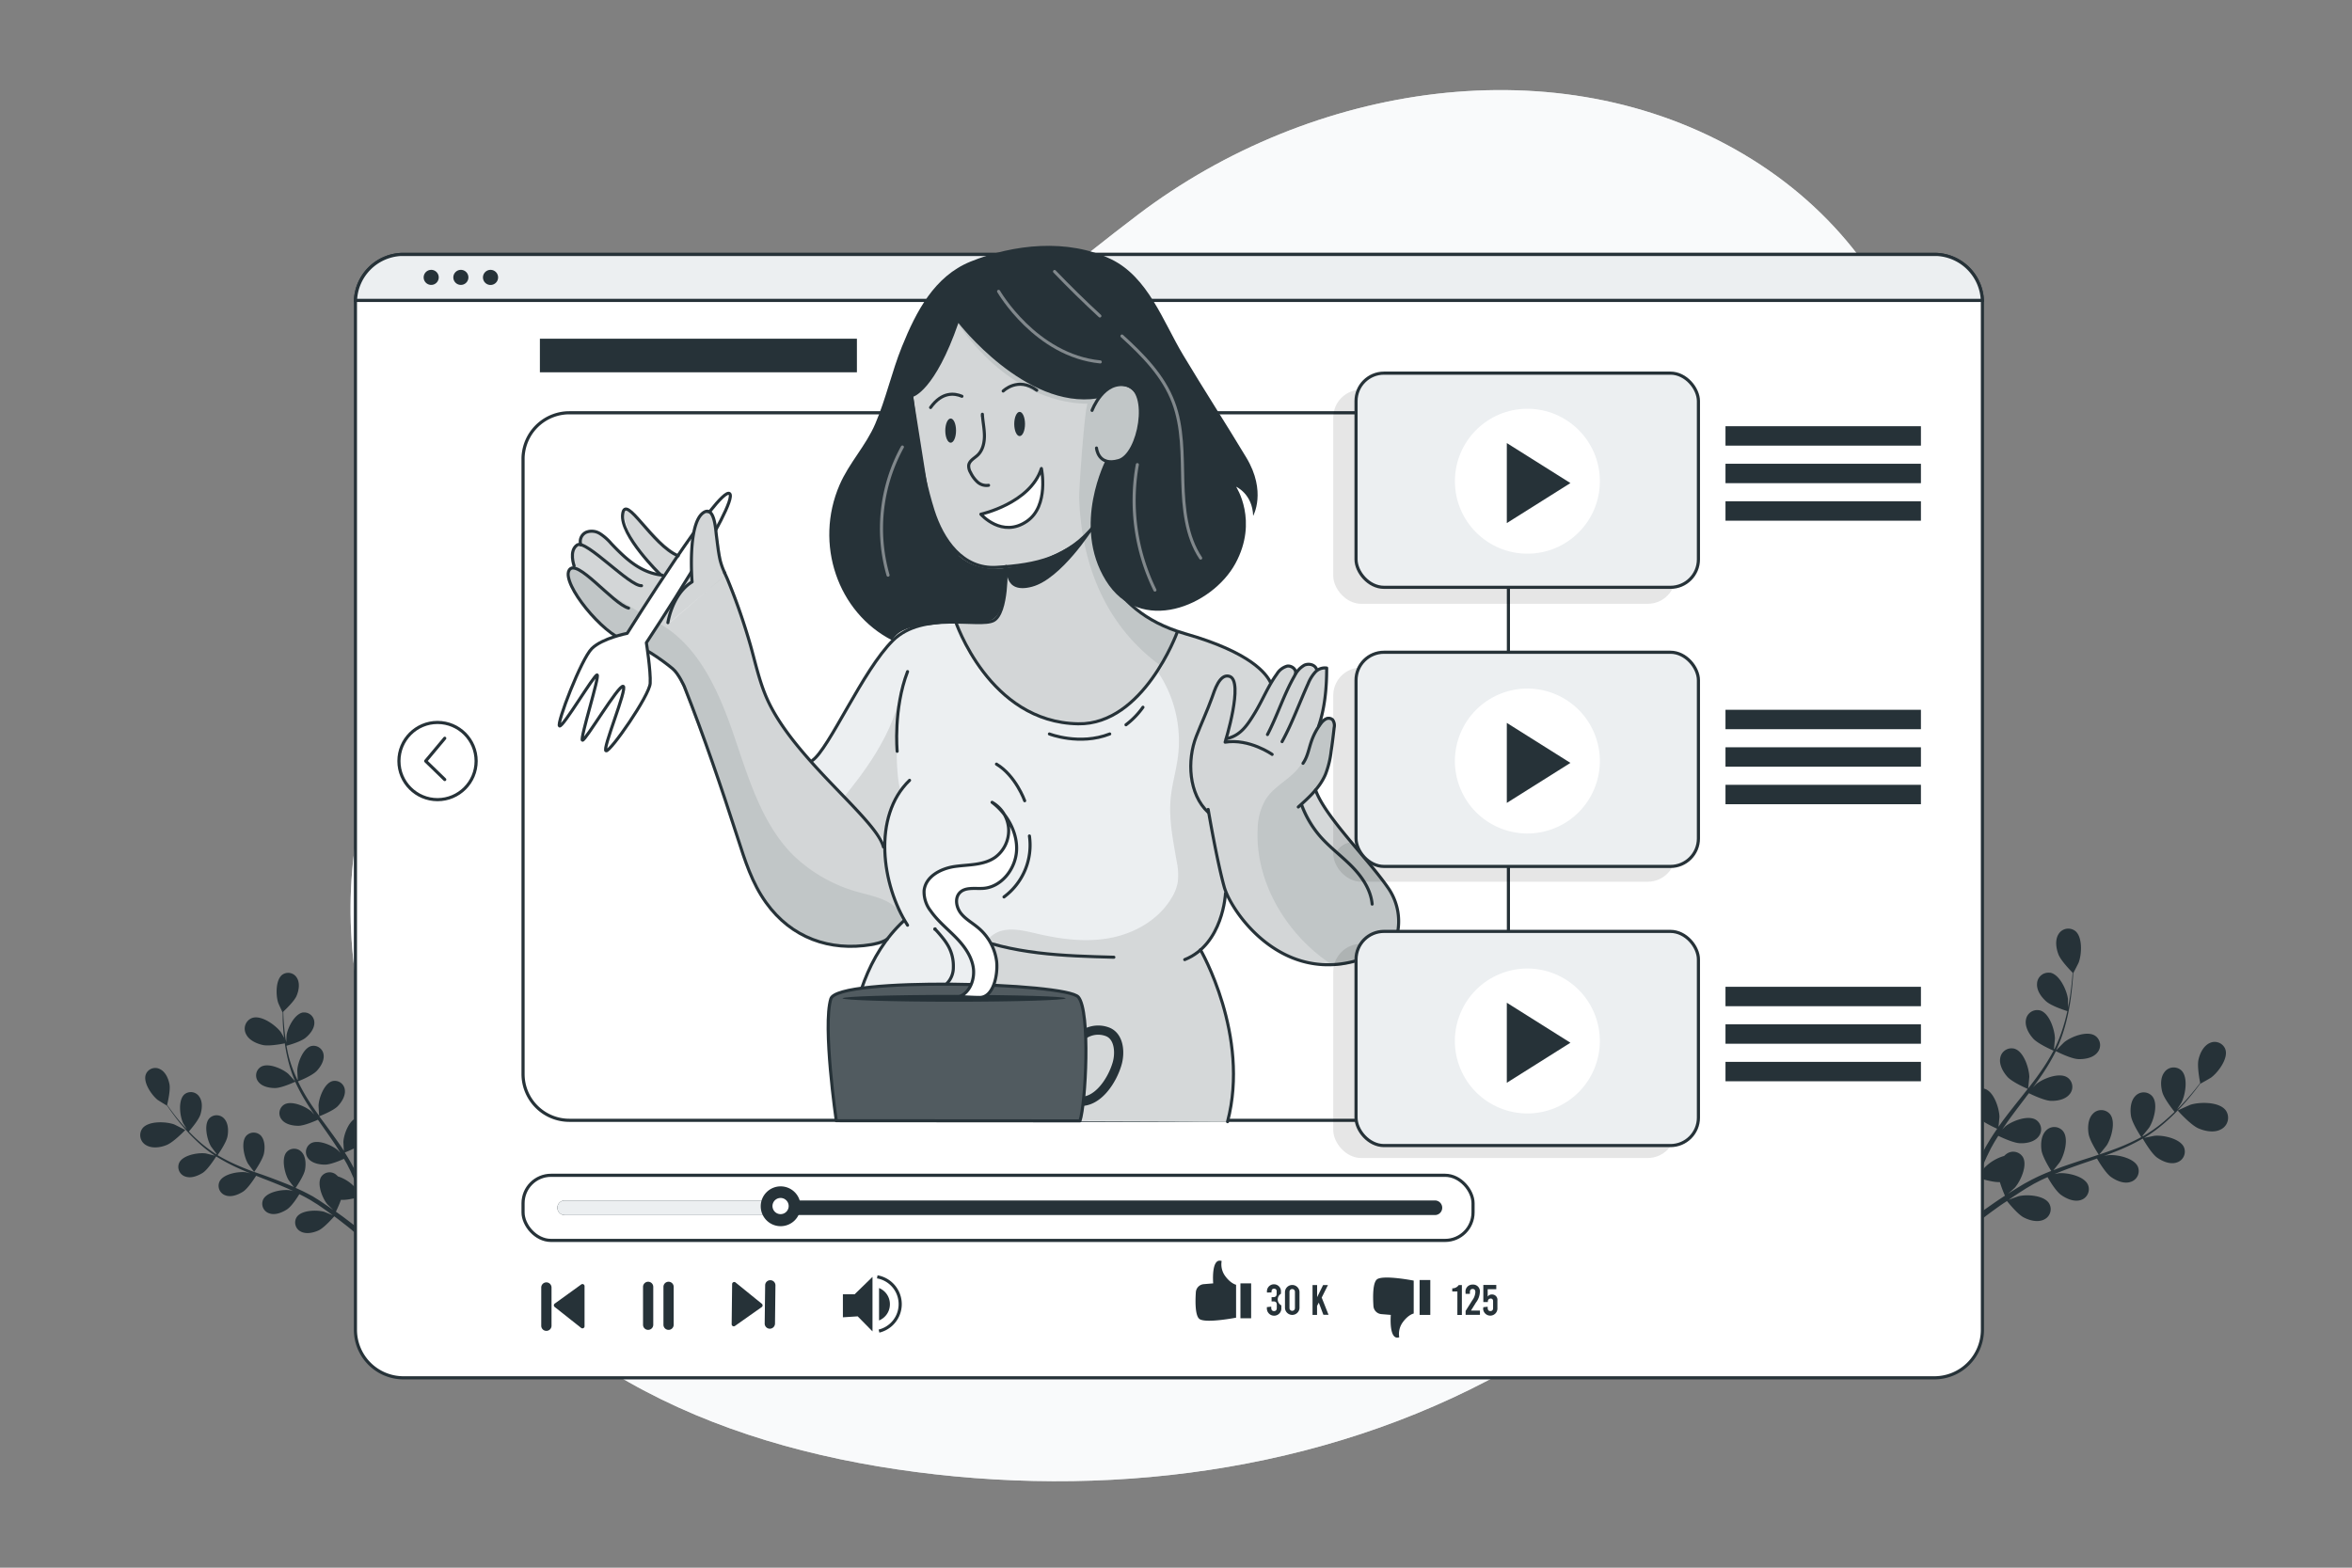 <svg xmlns="http://www.w3.org/2000/svg" xmlns:xlink="http://www.w3.org/1999/xlink" viewBox="0 0 750 500"><rect x="0" y="0" width="750" height="500" fill="#808080" stroke="none"/><defs><clipPath id="freepik--clip-path--inject-19"><path d="M375.47,201.41s-1.78,4-4.27,9.08l0,0c-4.32,8.86-13.39,20.78-30.69,19.91-28.14-2.23-36.37-33.87-36.37-33.87s.55-12.56-5.61-16.74-13.4-48-13.4-48l21.16-35.71,21.08,7.7,29.27,10.72,9.92,7.24.53,15.64-11.26,12.27s3.45,27.66,2.15,36.83C356.78,194.89,375.47,201.41,375.47,201.41Z" style="fill:#263238;opacity:0.2"></path></clipPath></defs><g id="freepik--Plants--inject-19"><g id="freepik--freepik--Plants--inject-32--inject-19"><path d="M439.36,406.29c-.06,0,1.2-4.06,1.31-4.3,1.26-2.85,5.41-7.63,8.85-7.26a4.13,4.13,0,0,1,3.55,4.65,3,3,0,0,1-.08.43c-.5,2.42-2.91,4.27-5,5.27C445.5,406.24,439.36,406.29,439.36,406.29Z" style="fill:#263238"></path><path d="M701,359.87c-2.5-1.09-6.58-5.68-6.59-5.69s3.84-1.75,4.1-1.84c3-.93,9.27-1,11.29,1.88a4.13,4.13,0,0,1-1.15,5.72,2.5,2.5,0,0,1-.39.23C706.11,361.39,703.14,360.8,701,359.87Z" style="fill:#263238"></path><path d="M636.5,385.44c-1.55,1.11-3,2.18-4.24,3.16l-2.38-.64c1.61-1.21,3.5-2.55,5.57-4,1.21-.84,2.52-1.72,3.88-2.6a41.89,41.89,0,0,1-1.62-4.34c-2.31.13-6.59-1.25-7.14-1.42-.55,1.35-1.06,2.66-1.53,3.92-1.07,2.82-1.93,5.35-2.64,7.49l-2-.53c.77-2.18,1.72-4.75,2.87-7.63.55-1.37,1.16-2.83,1.8-4.31-.5-.32-4.56-2.92-5.8-4.8-1.12-1.71-2.07-4.22-1.33-6.26a3.62,3.62,0,0,1,4.57-2.34l.36.13c2.77,1.33,3.66,6.79,3.29,9.51,0,.15-.45,1.87-.73,2.94.27-.62.51-1.19.79-1.81.55-1.25,1.13-2.45,1.73-3.77l1-1.88c.3-.61.72-1.26,1.09-1.9.87-1.48,1.82-2.92,2.82-4.35-1.08-.49-4.89-2.26-6.26-3.78s-2.68-3.86-2.27-6a3.64,3.64,0,0,1,4.14-3.05c.14,0,.28.05.41.09,2.94.89,4.62,6.17,4.7,8.9,0,.17-.19,2.14-.31,3.22.61-.86,1.21-1.72,1.85-2.56,1.85-2.46,3.79-4.88,5.72-7.3l1.76-2.24c-.39-.16-5-2.17-6.5-3.87-1.36-1.53-2.68-3.86-2.27-6A3.65,3.65,0,0,1,642,334.4c.13,0,.27.05.4.09,2.94.89,4.62,6.17,4.7,8.9,0,.2-.27,3-.37,3.76,1.29-1.64,2.55-3.29,3.73-5a63.92,63.92,0,0,0,4.38-7.06c-.19-.05-5-2.14-6.54-3.89-1.36-1.52-2.68-3.84-2.27-6a3.64,3.64,0,0,1,4.16-3,2.7,2.7,0,0,1,.39.08c2.94.89,4.62,6.17,4.69,8.9,0,.18-.19,2.34-.31,3.37l.17,0a47,47,0,0,0,3-7.76c.45-1.47.79-2.9,1.1-4.3-.93-.29-5.14-1.68-6.75-3.11s-3.09-3.53-2.91-5.7a3.63,3.63,0,0,1,3.81-3.45l.39,0c3,.56,5.29,5.61,5.64,8.33,0,.14,0,1.67,0,2.78.13-.63.27-1.29.39-1.89.42-2.29.67-4.4.87-6.28q.16-1.61.24-2.94c-.75-.76-3.78-3.88-4.53-5.85s-1.11-4.55,0-6.38a3.63,3.63,0,0,1,5-1.32l.33.21c2.42,1.89,2.11,7.42,1.17,10-.06.22-1.76,3.55-1.8,3.51h0c0,.87-.09,1.8-.18,2.82-.16,1.89-.39,4-.74,6.32a65.94,65.94,0,0,1-1.56,7.36,47.42,47.42,0,0,1-2.87,7.92l0,.1c.62-.66,2.4-2.43,2.55-2.55,2.15-1.72,7.3-3.75,9.85-2a3.62,3.62,0,0,1,.88,5.06l-.24.31c-1.38,1.68-4,2.13-6.06,2.05-2.31-.09-6.78-2.35-7.13-2.53a66.07,66.07,0,0,1-4.35,7.4c-.94,1.38-1.92,2.75-2.92,4.11.55-.55,1-1,1.12-1.1,2.14-1.71,7.29-3.75,9.85-2a3.63,3.63,0,0,1,.88,5.06,2.42,2.42,0,0,1-.25.31c-1.37,1.68-4,2.14-6,2.06s-5.93-1.93-6.94-2.43c-.4.51-.78,1-1.17,1.54-1.88,2.47-3.76,4.93-5.53,7.4-.62.87-1.18,1.77-1.79,2.62l1-1c2.14-1.71,7.29-3.75,9.85-2a3.64,3.64,0,0,1,.88,5.06,3.92,3.92,0,0,1-.25.32c-1.37,1.67-4,2.13-6,2s-5.55-1.76-6.75-2.35c-.58.92-1.16,1.84-1.67,2.75-.33.61-.71,1.21-1,1.87l-.94,1.91c-.56,1.25-1.13,2.49-1.64,3.71-.36.84-.69,1.65-1,2.46.6-.87,1.84-2.55,2-2.68a14.15,14.15,0,0,1,6.14-3.61,3.86,3.86,0,0,1,.6-.54,3.62,3.62,0,0,1,5.1.56,3.71,3.71,0,0,1,.23.32c1.58,2.63-.7,7.67-2.5,9.74-.1.13-1.4,1.31-2.24,2,.56-.36,1.09-.71,1.69-1.07,1.14-.73,2.29-1.42,3.53-2.16l1.86-1c.61-.35,1.3-.65,1.95-1,1.55-.74,3.14-1.42,4.77-2.06-.63-1-2.82-4.58-3.1-6.6s-.12-4.69,1.41-6.24a3.63,3.63,0,0,1,5.13-.2l.27.28c2,2.36.48,7.69-1,10-.09.14-1.33,1.69-2,2.52,1-.39,1.95-.77,2.95-1.13,2.89-1,5.85-2,8.8-2.92l2.7-.9c-.23-.35-3-4.54-3.27-6.82-.3-2-.12-4.69,1.4-6.23a3.64,3.64,0,0,1,5.14-.2l.27.27c2,2.37.48,7.7-1,10-.11.17-1.9,2.39-2.38,2.93,2-.66,3.94-1.34,5.85-2.08a66,66,0,0,0,7.54-3.47c-.11-.17-3-4.53-3.29-6.86-.3-2-.12-4.69,1.4-6.24a3.64,3.64,0,0,1,5.14-.2,3.45,3.45,0,0,1,.26.28c2,2.36.48,7.7-1,10-.1.15-1.46,1.85-2.12,2.63l.11.14a45.67,45.67,0,0,0,6.83-4.81c1.18-1,2.26-2,3.29-3-.62-.76-3.38-4.26-3.92-6.32s-.63-4.65.71-6.36a3.64,3.64,0,0,1,5.08-.77,2.43,2.43,0,0,1,.3.24c2.22,2.14,1.32,7.6.12,10.06,0,.14-.89,1.42-1.5,2.35.46-.45,1-.91,1.37-1.36,1.61-1.66,3-3.3,4.19-4.75.68-.84,1.28-1.6,1.82-2.31-.21-1.06-1-5.33-.55-7.38s1.58-4.41,3.56-5.33a3.65,3.65,0,0,1,4.88,1.66c.05.12.1.23.14.35,1,2.91-2.32,7.35-4.56,9-.18.14-3.42,2-3.43,1.94l0-.06c-.51.71-1.09,1.46-1.7,2.26-1.18,1.49-2.52,3.15-4.13,4.86a65.25,65.25,0,0,1-5.37,5.28,47.5,47.5,0,0,1-6.79,5l-.08,0c.87-.21,3.34-.71,3.54-.73,2.73-.24,8.16.91,9.34,3.73a3.62,3.62,0,0,1-2.06,4.7l-.38.13c-2.07.64-4.52-.43-6.18-1.62-1.87-1.36-4.35-5.71-4.55-6.05a65.35,65.35,0,0,1-7.71,3.76c-1.58.63-3.14,1.25-4.7,1.82a10.37,10.37,0,0,1,1.54-.28c2.73-.24,8.16.91,9.34,3.73a3.62,3.62,0,0,1-2.06,4.7l-.38.13c-2.07.64-4.51-.43-6.18-1.63s-3.88-4.88-4.44-5.86l-1.83.65c-2.93,1-5.86,2-8.7,3.1-1,.39-2,.8-3,1.2l1.34-.26c2.73-.24,8.16.91,9.34,3.74a3.63,3.63,0,0,1-2,4.7l-.38.13c-2.07.63-4.52-.44-6.19-1.63s-3.67-4.51-4.33-5.69c-1,.43-2,.9-2.91,1.37-.63.34-1.26.62-1.88,1L646.11,379c-1.14.73-2.32,1.47-3.41,2.2-.76.49-1.48,1-2.21,1.5,1-.43,3-1.11,3.12-1.16,2.67-.67,8.19-.34,9.8,2.27a3.63,3.63,0,0,1-1.32,5,2.91,2.91,0,0,1-.35.18c-2,.95-4.54.26-6.36-.67-2-1-5-4.78-5.39-5.25C638.74,383.84,637.58,384.65,636.5,385.44Z" style="fill:#263238"></path><path d="M53.09,365.21c2.27-.88,6-4.81,6-4.81s-3.35-1.7-3.57-1.79c-2.61-.93-8.2-1.18-10.11,1.29a3.66,3.66,0,0,0,.83,5.12,1.85,1.85,0,0,0,.33.21C48.5,366.38,51.17,366,53.09,365.21Z" style="fill:#263238"></path><path d="M91.53,332.62s-1.86-3.26-2-3.46c-1.66-2.2-6.18-5.5-9.12-4.49a3.65,3.65,0,0,0-2.14,4.72,2.43,2.43,0,0,0,.16.37c.92,2,3.37,3.1,5.4,3.54C86.2,333.82,91.52,332.62,91.53,332.62Z" style="fill:#263238"></path><path d="M109.47,390.14c1.33,1,2.56,2,3.66,3l2.13-.49c-1.39-1.13-3-2.4-4.8-3.75-1-.79-2.19-1.61-3.35-2.45a37.21,37.21,0,0,0,1.62-3.79c2,.22,5.88-.88,6.39-1,.43,1.22.84,2.41,1.21,3.53.85,2.55,1.54,4.82,2.09,6.75l1.72-.4c-.59-1.94-1.35-4.28-2.29-6.87-.44-1.24-.93-2.56-1.44-3.9.45-.26,4.15-2.43,5.3-4.06,1.05-1.48,2-3.67,1.41-5.5a3.22,3.22,0,0,0-4-2.25l-.33.11c-2.53,1.08-3.49,5.91-3.26,8.33,0,.14.33,1.68.56,2.65-.22-.55-.42-1.09-.65-1.64-.44-1.11-.92-2.21-1.43-3.4l-.8-1.7c-.27-.57-.6-1.15-.9-1.73-.72-1.34-1.52-2.66-2.36-4,1-.38,4.44-1.82,5.69-3.13s2.51-3.33,2.25-5.24a3.23,3.23,0,0,0-3.6-2.82l-.33.06c-2.62.69-4.33,5.3-4.46,7.73,0,.16.09,1.91.16,2.87-.5-.78-1-1.56-1.55-2.34-1.55-2.24-3.19-4.45-4.82-6.68-.5-.67-1-1.35-1.49-2,.35-.14,4.46-1.73,5.9-3.22,1.27-1.31,2.52-3.33,2.26-5.24a3.23,3.23,0,0,0-3.59-2.82,1.86,1.86,0,0,0-.34.06c-2.62.68-4.32,5.3-4.45,7.73,0,.19.13,2.72.2,3.35-1.09-1.5-2.16-3-3.14-4.54A57,57,0,0,1,95,344.87c.16,0,4.46-1.73,5.93-3.24,1.27-1.31,2.52-3.32,2.26-5.23a3.24,3.24,0,0,0-3.6-2.83l-.33.06c-2.62.68-4.33,5.3-4.46,7.74,0,.15.09,2.06.17,3l-.15,0a42.39,42.39,0,0,1-2.64-7c-.35-1.31-.6-2.6-.83-3.85.84-.2,4.64-1.32,6.1-2.53s2.87-3,2.79-4.94A3.25,3.25,0,0,0,97,322.91l-.34,0c-2.68.4-4.89,4.8-5.27,7.19,0,.13-.1,1.49-.12,2.47-.09-.56-.2-1.15-.27-1.69-.3-2-.45-3.93-.56-5.61-.06-1-.09-1.81-.11-2.61.7-.66,3.49-3.32,4.22-5s1.15-4,.19-5.67a3.23,3.23,0,0,0-4.37-1.33l-.29.17c-2.22,1.59-2.14,6.52-1.42,8.84,0,.2,1.44,3.22,1.43,3.19h.06c0,.78,0,1.6,0,2.52.08,1.67.19,3.57.44,5.63a56.37,56.37,0,0,0,1.14,6.59,42,42,0,0,0,2.29,7.1l0,.08c-.52-.57-2-2.24-2.17-2.35-1.85-1.59-6.38-3.58-8.68-2.15a3.21,3.21,0,0,0-1,4.45,1.94,1.94,0,0,0,.21.29c1.16,1.54,3.48,2,5.33,2,2.07,0,6.1-1.86,6.42-2a57.93,57.93,0,0,0,3.63,6.71c.78,1.26,1.61,2.5,2.45,3.74a13.71,13.71,0,0,1-.93-1c-1.85-1.6-6.35-3.58-8.68-2.16a3.23,3.23,0,0,0-1,4.46l.21.29c1.16,1.53,3.48,2,5.33,2s5.32-1.52,6.24-1.93l1,1.42c1.59,2.26,3.18,4.5,4.66,6.75.53.8,1,1.6,1.52,2.43-.41-.45-.77-.83-.83-.88-1.85-1.59-6.38-3.57-8.67-2.15a3.22,3.22,0,0,0-1,4.46l.21.29c1.16,1.53,3.49,2,5.33,2s5-1.36,6.08-1.85c.48.84,1,1.67,1.38,2.5.28.57.59,1.11.84,1.69s.51,1.16.77,1.73c.44,1.11.91,2.26,1.32,3.35.29.76.55,1.49.82,2.23-.52-.8-1.56-2.33-1.66-2.45a12.54,12.54,0,0,0-5.42-3.46,3.45,3.45,0,0,0-.51-.5,3.24,3.24,0,0,0-4.56.32l-.21.27c-1.49,2.29.35,6.86,1.88,8.75.1.11,1.2,1.21,1.93,1.9-.49-.34-.95-.68-1.46-1.05-1-.68-2-1.34-3.07-2.07l-1.61-1c-.53-.35-1.13-.63-1.71-.95-1.34-.71-2.73-1.38-4.15-2,.61-.84,2.67-4,3-5.76s.27-4.16-1-5.59a3.24,3.24,0,0,0-4.56-.37l-.25.24c-1.83,2-.69,6.82.52,8.9.08.13,1.13,1.54,1.73,2.31-.86-.38-1.71-.76-2.59-1.1-2.53-1-5.12-2-7.71-2.91l-2.35-.8c.21-.31,2.76-3.94,3.14-6,.33-1.78.27-4.16-1-5.58A3.22,3.22,0,0,0,78.8,362a1.84,1.84,0,0,0-.25.23c-1.82,2-.7,6.82.53,8.9.09.16,1.6,2.19,2,2.68-1.74-.65-3.45-1.32-5.13-2.05a56.23,56.23,0,0,1-6.57-3.33c.1-.14,2.78-3.91,3.16-6,.35-1.79.27-4.17-1-5.59a3.24,3.24,0,0,0-4.56-.37l-.25.24c-1.82,2-.69,6.81.53,8.9.08.13,1.23,1.68,1.8,2.4l-.11.12a42.18,42.18,0,0,1-5.9-4.5c-1-.9-1.94-1.83-2.82-2.75.55-.65,3.15-3.66,3.7-5.48s.72-4.1-.41-5.66a3.22,3.22,0,0,0-4.48-.87,1.78,1.78,0,0,0-.27.21c-2,1.82-1.45,6.7-.46,8.93,0,.13.74,1.29,1.25,2.13-.39-.41-.8-.84-1.17-1.25-1.37-1.54-2.53-3-3.55-4.37-.58-.76-1.08-1.46-1.55-2.12.23-.93,1.09-4.7.76-6.53s-1.26-4-3-4.86a3.24,3.24,0,0,0-4.39,1.3,2.92,2.92,0,0,0-.14.31c-1,2.55,1.81,6.61,3.72,8.16.17.13,3,1.89,3,1.84l0-.05c.44.65.92,1.33,1.45,2.06,1,1.36,2.12,2.89,3.47,4.46a55.66,55.66,0,0,0,4.6,4.87,41.74,41.74,0,0,0,5.84,4.68l.08,0c-.74-.22-3-.75-3.11-.77-2.42-.31-7.27.52-8.43,3a3.23,3.23,0,0,0,1.64,4.26,3.82,3.82,0,0,0,.36.13c1.82.64,4-.24,5.55-1.22,1.71-1.14,4.06-4.91,4.25-5.21a56.33,56.33,0,0,0,6.72,3.61c1.34.62,2.71,1.21,4.1,1.77l-1.36-.32c-2.41-.31-7.27.52-8.42,3a3.22,3.22,0,0,0,1.65,4.26l.35.13c1.82.63,4-.24,5.54-1.23s3.61-4.2,4.15-5.05l1.6.64c2.57,1,5.13,2,7.65,3.08.88.37,1.73.77,2.58,1.16-.59-.15-1.1-.26-1.18-.27-2.41-.31-7.26.52-8.42,3a3.23,3.23,0,0,0,1.65,4.26l.35.13c1.81.63,4-.24,5.55-1.23s3.4-3.9,4-4.9c.87.43,1.72.86,2.54,1.32.55.32,1.1.59,1.61.95l1.62,1c1,.68,2,1.37,3,2.09.67.47,1.29.93,1.91,1.4-.86-.38-2.58-1.08-2.73-1.13-2.34-.67-7.26-.59-8.78,1.68a3.22,3.22,0,0,0,1,4.45l.3.17c1.7.9,4,.39,5.67-.37,1.81-.85,4.6-4.07,5-4.49C107.57,388.64,108.55,389.41,109.47,390.14Z" style="fill:#263238"></path></g></g><g id="freepik--background-simple--inject-19"><path d="M555.91,49.14c-59.07-35-137.66-22.66-193,19.31-39.59,30-76.34,65-121.52,85.68C206.65,170,167,177.64,141.06,207.79c-40.55,47.2-35.15,113.73-7,165.7,32.68,60.31,92,87.41,158.11,96,65.87,8.59,135.25-1.28,193.05-35.19,77-45.18,118.29-131.53,133-217C629.26,152.92,615.73,84.55,555.91,49.14Z" style="fill:#ECEFF1"></path><path d="M555.91,49.14c-59.07-35-137.66-22.66-193,19.31-39.59,30-76.34,65-121.52,85.68C206.65,170,167,177.64,141.06,207.79c-40.55,47.2-35.15,113.73-7,165.7,32.68,60.31,92,87.41,158.11,96,65.87,8.59,135.25-1.28,193.05-35.19,77-45.18,118.29-131.53,133-217C629.26,152.92,615.73,84.55,555.91,49.14Z" style="fill:#fff;opacity:0.7"></path></g><g id="freepik--Interface--inject-19"><g id="freepik--capa-6--inject-19"><path d="M632.15,96.46V424.12a15.32,15.32,0,0,1-15.33,15.32H128.66a15.32,15.32,0,0,1-15.32-15.32V96.46c0-.22,0-.44,0-.65a15.32,15.32,0,0,1,14.52-14.66l.78,0H616.82l.79,0a15.32,15.32,0,0,1,14.52,14.66C632.14,96,632.15,96.24,632.15,96.46Z" style="fill:#fff;stroke:#263238;stroke-linecap:round;stroke-linejoin:round"></path><path d="M632.13,95.81H113.36a15.32,15.32,0,0,1,14.52-14.66l.78,0H616.82l.79,0A15.32,15.32,0,0,1,632.13,95.81Z" style="fill:#ECEFF1;stroke:#263238;stroke-miterlimit:10"></path><path d="M139.9,88.47a2.4,2.4,0,1,1-2.4-2.4A2.39,2.39,0,0,1,139.9,88.47Z" style="fill:#263238"></path><path d="M149.36,88.47a2.4,2.4,0,1,1-2.4-2.4A2.39,2.39,0,0,1,149.36,88.47Z" style="fill:#263238"></path><path d="M158.83,88.47a2.41,2.41,0,1,1-2.41-2.4A2.4,2.4,0,0,1,158.83,88.47Z" style="fill:#263238"></path></g><circle cx="139.52" cy="242.73" r="12.31" style="fill:#fff;stroke:#263238;stroke-linecap:round;stroke-linejoin:round"></circle><polyline points="141.82 235.46 135.74 242.73 141.82 248.63" style="fill:#fff;stroke:#263238;stroke-linecap:round;stroke-linejoin:round"></polyline></g><g id="freepik--progress-bar--inject-19"><path d="M389.56,402.19a6.27,6.27,0,0,0,1.19,4.88c1.78,2.39,3.41,2.69,3.41,2.69v10.5s-9.35,1.82-11.58.49c-1.51-.91-1.45-5.66-1.25-8.61a2.75,2.75,0,0,1,2.53-2.57l3-.25S386.14,401,389.56,402.19Z" style="fill:#263238"></path><rect x="395.55" y="409.32" width="3.41" height="11.13" style="fill:#263238"></rect><path d="M408.59,416.29v.88a2.31,2.31,0,1,1-4.61,0v-.28l1.39-.14v.32c0,.76.33,1.09.89,1.09s.88-.33.88-1v-1c0-.76-.33-1.09-1.09-1.09h-.57v-1.36H406c.76,0,1.09-.33,1.09-1.09v-.74a.76.76,0,0,0-.82-.86c-.52,0-.82.3-.82,1v.21H404V412a2.24,2.24,0,1,1,4.47,0v.62a2.14,2.14,0,0,0,.1,3.71Z" style="fill:#263238"></path><path d="M409.75,417.22V412a2.32,2.32,0,0,1,4.63,0v5.21a2.32,2.32,0,0,1-4.63,0Zm3.18,0V412a.87.87,0,1,0-1.74,0v5.21a.87.87,0,1,0,1.74,0Z" style="fill:#263238"></path><path d="M420.53,415.46l-.55,1.05v2.87h-1.44v-9.53H420v3.87l1.91-3.87h1.55l-2,4,2.18,5.49H422Z" style="fill:#263238"></path><path d="M446.19,426.51a6.32,6.32,0,0,1,1.19-4.88c1.78-2.4,3.42-2.69,3.42-2.69v-10.5s-9.36-1.83-11.58-.49c-1.52.91-1.45,5.66-1.26,8.61a2.76,2.76,0,0,0,2.54,2.57l3,.25S442.78,427.7,446.19,426.51Z" style="fill:#263238"></path><rect x="452.68" y="408.25" width="3.41" height="11.13" style="fill:#263238"></rect><path d="M464.73,411.9h-1.64v-1a2.41,2.41,0,0,0,2.07-1.05h1v9.54h-1.44Z" style="fill:#263238"></path><path d="M469.06,418h2.86v1.37h-4.57v-1.26l2.11-3.36a4.79,4.79,0,0,0,1-2.65c0-.66-.31-1-.87-1s-.87.37-.87,1v.56h-1.39v-.45a2.2,2.2,0,0,1,2.27-2.5,2.14,2.14,0,0,1,2.3,2.35,6,6,0,0,1-1.28,3.42Z" style="fill:#263238"></path><path d="M473,417.2v-.29l1.39-.14v.32c0,.76.33,1.06.86,1.06s.86-.3.86-.93V415c0-.56-.3-.84-.76-.84a.87.87,0,0,0-.9.94v.17H473v-5.45h4.13v1.36h-2.74v2.37a1.56,1.56,0,0,1,1.38-.69,1.7,1.7,0,0,1,1.72,1.92v2.4a2.28,2.28,0,1,1-4.55,0Z" style="fill:#263238"></path><polygon points="268.78 420.14 268.78 412.8 272.52 412.8 278.22 407.25 278.22 424.64 273.5 419.84 268.78 420.14" style="fill:#263238"></polygon><path d="M283.77,416a5.53,5.53,0,0,1-3.46,5.14V410.81A5.53,5.53,0,0,1,283.77,416Z" style="fill:#263238"></path><path d="M279.74,407.24a8.84,8.84,0,0,1,.55,17.3" style="fill:none;stroke:#263238;stroke-miterlimit:10"></path><path d="M206.68,424.15h0a1.63,1.63,0,0,1-1.63-1.63V410.43a1.63,1.63,0,0,1,1.63-1.63h0a1.63,1.63,0,0,1,1.63,1.63v12.09A1.63,1.63,0,0,1,206.68,424.15Z" style="fill:#263238"></path><path d="M213.19,424.15h0a1.63,1.63,0,0,1-1.63-1.63V410.43a1.63,1.63,0,0,1,1.63-1.63h0a1.63,1.63,0,0,1,1.63,1.63v12.09A1.63,1.63,0,0,1,213.19,424.15Z" style="fill:#263238"></path><path d="M174.23,409h0a1.65,1.65,0,0,1,1.64,1.64v12.19a1.64,1.64,0,0,1-1.64,1.64h0a1.63,1.63,0,0,1-1.64-1.64V410.59A1.64,1.64,0,0,1,174.23,409Z" style="fill:#263238"></path><path d="M186.4,410.26V423a.67.67,0,0,1-1.08.53l-8.44-6.68a.67.67,0,0,1,0-1.07l8.44-6.1A.67.67,0,0,1,186.4,410.26Z" style="fill:#263238"></path><path d="M245.46,423.78h0a1.65,1.65,0,0,1-1.62-1.66l.15-12.19a1.63,1.63,0,0,1,1.66-1.62h0a1.63,1.63,0,0,1,1.62,1.66l-.14,12.19A1.66,1.66,0,0,1,245.46,423.78Z" style="fill:#263238"></path><path d="M233.31,422.32l.15-12.78a.67.67,0,0,1,1.09-.51l8.36,6.78a.67.67,0,0,1,0,1.06l-8.51,6A.67.67,0,0,1,233.31,422.32Z" style="fill:#263238"></path><rect x="166.79" y="374.85" width="302.93" height="20.77" rx="8.91" style="fill:#fff;stroke:#263238;stroke-linecap:round;stroke-linejoin:round"></rect><path d="M459.89,385.2a2.31,2.31,0,0,1-2.33,2.33H180.07a2.33,2.33,0,0,1,0-4.66H457.56A2.33,2.33,0,0,1,459.89,385.2Z" style="fill:#263238"></path><path d="M250.23,382.87l-.16,4.66h-70a2.33,2.33,0,0,1,0-4.66Z" style="fill:#ECEFF1"></path><path d="M255.28,384.73a6.35,6.35,0,1,1-6.35-6.35A6.35,6.35,0,0,1,255.28,384.73Z" style="fill:#263238"></path><path d="M251.49,384.65a2.58,2.58,0,1,1-2.58-2.57A2.58,2.58,0,0,1,251.49,384.65Z" style="fill:#fff"></path></g><g id="freepik--Window--inject-19"><path d="M481,146.4V342.56a14.76,14.76,0,0,1-14.75,14.75H181.54a14.75,14.75,0,0,1-14.75-14.75V146.4a13.2,13.2,0,0,1,.18-2.29,14.76,14.76,0,0,1,14.57-12.46H466.2a14.78,14.78,0,0,1,14.57,12.46A14.26,14.26,0,0,1,481,146.4Z" style="fill:#fff;stroke:#263238;stroke-linecap:round;stroke-linejoin:round"></path><rect x="172.16" y="108.03" width="101.09" height="10.71" style="fill:#263238"></rect></g><g id="freepik--Character--inject-19"><path d="M232.58,258.79s5,19.56,13.63,31.63c11.78,11,19.21,11.61,28.2,11.61s13.32-4.51,13.32-4.51l1.55-10.65-4.65-16.46s-16.42-18.72-22.31-23.56-18.58-19.36-22.3-38.08-9.61-27.43-9.61-27.43-2.08-18.42-4.82-18.18-5.71,10.47-5,17c0,0-7.19-5.23-9.36-7.25s-10.62-11.78-12.11-10.47S202.64,177,210,183.14c0,0-5.59-.83-9.13-4.4s-10.28-10.94-13.36-9.63a3.78,3.78,0,0,0-2.4,4.28s-3.31,1-2.28,6.07c0,0-3.09,4.52,1.25,10.94s12.79,13,20.33,16.53,10.61,5.71,13.35,12S232.58,258.79,232.58,258.79Z" style="fill:#fff"></path><path d="M289.27,286.87l-1,6.79-.56,3.86S283.39,302,274.41,302s-16.43-.65-28.2-11.63c-8.65-12.07-13.63-31.62-13.63-31.62S220.45,225.26,217.72,219s-5.83-8.44-13.37-12-16-10.12-20.32-16.54c-2.94-4.35-2.48-7.83-1.87-9.62a6.6,6.6,0,0,1,.61-1.32c-1-5.12,2.29-6.07,2.29-6.07a3.78,3.78,0,0,1,2.4-4.27c3.08-1.32,9.82,6,13.35,9.62s9.14,4.41,9.14,4.41c-7.31-6.2-12.33-19.4-10.85-20.7s9.94,8.45,12.1,10.47,9.37,7.25,9.37,7.25c-.69-6.53,2.28-16.76,5-17s4.82,18.18,4.82,18.18,5.88,8.71,9.59,27.42,16.43,33.25,22.31,38.09,22.31,23.56,22.31,23.56Z" style="fill:#263238;opacity:0.2"></path><path d="M259.16,242.39s12.11-17,14.13-22,11.2-20.26,21.11-21.41a68,68,0,0,0,18.54-5.17l52.69,3.06s11.12,4.16,21.22,8c9.52,3.62,20.12,9.68,20.45,19.16.29,8.29,16.1,38.5,27.17,48L391,285.25s-1.51,12.62-8.23,17.66c0,0,14.71,34.38,8.65,54.84l-119.62-.43s-4.69-46.9,16.05-63.35c0,0-5.4-12-5.77-22.52C282.1,271.45,278.43,261.51,259.16,242.39Z" style="fill:#ECEFF1"></path><path d="M288.28,293.66l-4.6,4.88s-1.9,3-9.92,3.24c-9,.29-15.78-.39-27.55-11.37-8.65-12.07-13.63-31.62-13.63-31.62S220.45,225.26,217.72,219s-5.83-8.44-13.37-12-16-10.12-20.32-16.54c-2.94-4.35-2.48-7.83-1.87-9.62,3.6,2,7.86,5.52,11,7.81,6.2,3.74,10.51,6.64,16.83,10.08,12.54,6.85,19.11,21.43,23.87,35.32s9,28.8,19.3,38.92a48.39,48.39,0,0,0,21.2,11.74c4.72,1.28,10.08,2.36,12.81,6.55A9.28,9.28,0,0,1,288.28,293.66Z" style="fill:#263238;opacity:0.1"></path><path d="M382.79,302.91c.87.3,16.21,34.91,8.65,54.84l-66.85-.43-53.8-.66s-3.2-46.37,17.54-62.81c0,0-6-12-6.37-22.56,0,0-3.5-9-22.78-28.16,0,0,11.93-18,13.94-22.95s10.67-19.71,20.59-20.86a50.82,50.82,0,0,0,18.19-6.16l52.69,3.06a68.78,68.78,0,0,0,10.78,5.06c3.26,1.19,6.79,1.88,10.27,3.2,13.24,5,19.52,10.67,20.62,18.9s16.1,38.5,27.16,48l-43.87,15.1S387.74,298.88,382.79,302.91Z" style="fill:#ECEFF1"></path><path d="M382.79,302.91s15.81,29.83,8.65,54.84l-66.85-.43c-1.33-4.18-1.33-9.1-1-13.47-1.35-2.55-.35-5.69-.24-8.61.17-4.51-1.9-8.76-4.17-12.59s-4.87-7.61-6-12-.27-9.62,3.22-12.31c3.88-3,9.27-1.72,14-.62,7.74,1.83,15.78,2.91,23.59,1.44s15.38-5.74,19.58-12.73a14.29,14.29,0,0,0,2-5.1,20.82,20.82,0,0,0-.38-6.76c-1.14-6.64-2.53-13.34-1.88-20.05.43-4.41,1.73-8.68,2.3-13.08a39.63,39.63,0,0,0-6.23-26.9c2.8-3.69,3.51-9.29,6-13.13,3.26,1.19,6.95,2.42,10.56,3.34,10.47,2.67,20.26,10.51,21.36,18.73s12.43,34.86,26.42,48.36l-42.77,12.93S389.9,297.92,382.79,302.91Z" style="opacity:0.1"></path><path d="M425.94,271.85s3.1-3.8,6-3c0,0,6.93,9.31,9.85,12.73,2.36,2.77,4.49,9.16,3.85,14.72a7.44,7.44,0,0,1-3.3,5.36c-3.74,2.47-11.31,6.78-18.23,6.5-9.67-.38-25.89-8-31.54-19.94s-6.93-27.53-6.93-27.53-7.47-8.17-6.38-16.14,6.07-18.85,7.23-22,2.61-7.48,4.62-6.91,4.66,7.61.65,19.39c0,0,3.36,0,5.91-4.2s10.43-22.72,15.37-17c0,0,4.54-3.15,6.45-.06,0,0,3.42-2.27,3.52.7.15,4.38-1.29,14.86-1.29,14.86s3.62-2.72,3.62,3.36-2.1,17.07-9.93,23.72C415.42,256.44,419.56,266.54,425.94,271.85Z" style="fill:#fff"></path><path d="M445.65,296.26a7.46,7.46,0,0,1-3.34,5.4c-3.52,2.31-10.37,6.21-16.89,6.46h-1.3c-9.66-.37-25.89-8-31.54-19.93s-6.93-27.54-6.93-27.54-7.47-8.17-6.39-16.15,6.08-18.83,7.24-21.95,2.61-7.48,4.62-6.9,4.67,7.6.65,19.38c0,0,3.35,0,5.91-4.2s10.44-22.73,15.37-17c0,0,4.54-3.15,6.45-.06,0,0,3.41-2.27,3.52.7.15,3.86-1,12.47-1.24,14.45h0c0,.26,0,.4,0,.4s3.62-2.72,3.62,3.36-2.09,17.07-9.94,23.71c0,0,4.15,10.11,10.53,15.43,0,0,2.19-3.18,5.19-3.14,0,0,7.75,9.4,10.67,12.82C444.16,284.3,446.29,290.7,445.65,296.26Z" style="fill:#263238;opacity:0.2"></path><path d="M355.82,150l11.25-12.28-.54-15.62-9.91-7.26L306.27,96.47l-21.16,35.71s7.23,43.8,13.39,48,5.63,16.74,5.63,16.74,8.08,31.21,36.2,33.44c26,1.72,34.91-29,34.91-29s-15.44-5.47-18.65-14.12S355.82,150,355.82,150Z" style="fill:#fff"></path><path d="M375.47,201.41s-1.78,4-4.27,9.08l0,0c-4.32,8.86-13.39,20.78-30.69,19.91-28.14-2.23-36.37-33.87-36.37-33.87s.55-12.56-5.61-16.74-13.4-48-13.4-48l21.16-35.71,21.08,7.7,29.27,10.72,9.92,7.24.53,15.64-11.26,12.27s3.45,27.66,2.15,36.83C356.78,194.89,375.47,201.41,375.47,201.41Z" style="fill:#263238;opacity:0.2"></path><g style="clip-path:url(#freepik--clip-path--inject-19)"><path d="M375.3,201.48s-1.61,3.9-4.1,9l0,0-1,1.91c-17.28-12.49-25.37-31.77-26.09-53.73-.08-2.23,1.84-29.89,2.74-29.87-26-.4-41.48-25.83-41.48-25.83l22,.82,29.27,10.72,9.92,7.24.53,15.64-11.26,12.27s.22,27.78,2.15,36.83C359.72,194.73,375.3,201.48,375.3,201.48Z" style="fill:#263238;opacity:0.1"></path></g><path d="M348.23,130.89s3.66-9.87,11.18-8,4,22.06-2.65,24-7.11-4-7.11-4" style="fill:none;stroke:#263238;stroke-linecap:round;stroke-linejoin:round;stroke-width:0.98px"></path><path d="M313.26,132.73c0-.2,0-.4,0-.61.12,2.28.63,4.52.65,6.8s-.53,4.7-2.15,6.24c-1.06,1-2.64,1.75-2.86,3.24a4,4,0,0,0,.6,2.32,9.71,9.71,0,0,0,2.26,3.06,4.25,4.25,0,0,0,3.47,1" style="fill:none;stroke:#263238;stroke-linecap:round;stroke-linejoin:round;stroke-width:0.98px"></path><path d="M312.77,164s15.72-3.42,19.31-14.58c0,0,2.53,11.86-4.59,16.81C319.5,171.77,312.77,164,312.77,164Z" style="fill:#fff;stroke:#263238;stroke-linecap:round;stroke-linejoin:round;stroke-width:0.98px"></path><path d="M290,120.57c1.8,14.26,3.18,28.46,7.51,42.23,3,9.46,9.45,18.77,20.19,18.15,13-.76,22.91-3,31.42-13.5" style="fill:none;stroke:#263238;stroke-linecap:round;stroke-linejoin:round;stroke-width:0.98px"></path><path d="M319.89,124.72s4.71-4.7,10.71-.25" style="fill:none;stroke:#263238;stroke-linecap:round;stroke-linejoin:round;stroke-width:0.98px"></path><path d="M306.74,126.39c-2.35-1-6.32-1.54-10,3.58" style="fill:none;stroke:#263238;stroke-linecap:round;stroke-linejoin:round;stroke-width:0.98px"></path><path d="M320.82,180.67s.52,14.89-4,17.25-22.47-3.15-32.07,6.32-20.37,34.59-25.67,38.27" style="fill:none;stroke:#263238;stroke-linecap:round;stroke-linejoin:round;stroke-width:0.98px"></path><path d="M326.85,135.23c0,2.13-.76,3.86-1.71,3.86s-1.72-1.73-1.72-3.86.77-3.87,1.72-3.87S326.85,133.09,326.85,135.23Z" style="fill:#263238"></path><path d="M304.86,137.34c0,2.13-.76,3.86-1.71,3.86s-1.72-1.73-1.72-3.86.77-3.86,1.72-3.86S304.86,135.2,304.86,137.34Z" style="fill:#263238"></path><path d="M291.21,126.52s6.88-1.8,14.41-23.52c0,0,21.33,27.59,44.25,24.08,0,0,6.36-7.73,11.93-2,4.67,4.8,0,20-3.89,21.39s-5.21.08-5.21.08-11,20.92-.08,38.6,33.93,8.16,41.33-5.44.22-24.47.22-24.47,5.22,2.26,5.43,9.29c0,0,4.36-7.71-2.17-18.58s-13.6-21.77-20.19-32.79c-6.38-10.65-11.13-24.79-22.94-30.49-13.82-6.66-31.08-4.83-44.89.79C298,88.12,292.17,99.24,287.6,110.57c-3.24,8-5.08,16.63-8.5,24.6-3,7-8.33,12.45-11.37,19.46-8.16,18.8-.61,40.75,16.78,49.6,0,0,1.54-3.88,8.72-4.56s8.7-1.36,15.44-1.13,8.92-.45,10.44-4.53,2-12.95,2-12.95S312.3,183,306,177.48C299.73,170,297.49,166,296,156.75S291.21,126.52,291.21,126.52Z" style="fill:#263238"></path><path d="M321.11,181.06s-1.29,8.55,8,6.07,19.4-18.44,19.4-18.44S337.28,179.76,321.11,181.06Z" style="fill:#263238"></path><path d="M271.22,357.16s-6.44-41.74,16.95-63.44" style="fill:none;stroke:#263238;stroke-linecap:round;stroke-linejoin:round;stroke-width:0.98px"></path><path d="M289.4,295.09c-8.22-12.76-11.3-34.72.64-46.22" style="fill:none;stroke:#263238;stroke-linecap:round;stroke-linejoin:round;stroke-width:0.98px"></path><path d="M349.52,172.59s2,22,28.33,29.51c21.11,6,25.92,12.82,27.26,15.49" style="fill:none;stroke:#263238;stroke-linecap:round;stroke-linejoin:round;stroke-width:0.98px"></path><path d="M304.64,198s10.69,32.42,39.18,32.85c20.8.32,31.53-29.11,31.53-29.11" style="fill:none;stroke:#263238;stroke-linecap:round;stroke-linejoin:round;stroke-width:0.98px"></path><path d="M307.74,298c14.87,6.38,31.37,6.89,47.45,7.3" style="fill:none;stroke:#263238;stroke-linecap:round;stroke-linejoin:round;stroke-width:0.98px"></path><path d="M282.92,299.52c-1.46,1.1-4.41,1.63-5.11,1.75-13.16,2.21-25.46-2.14-33.52-13.38-4.49-6.26-6.7-13.33-9.07-20.68-5.25-16.28-10.74-32.37-17-48.25,0,0-1.8-4.08-3.72-5.68-3.41-2.83-10-7.49-15.06-8.94-7.24-2.08-20.24-18-18-22.39s14,10.67,19,12" style="fill:none;stroke:#263238;stroke-linecap:round;stroke-linejoin:round;stroke-width:0.98px"></path><path d="M286.09,239.62s-1.27-13.5,3.31-25.42" style="fill:none;stroke:#263238;stroke-linecap:round;stroke-linejoin:round;stroke-width:0.98px"></path><g style="opacity:0.42"><path d="M318.43,92.92s11.79,20.46,32.42,22.51" style="fill:none;stroke:#fff;stroke-linecap:round;stroke-linejoin:round;stroke-width:0.98px"></path><path d="M362.67,148.19a64.81,64.81,0,0,0,5.61,40" style="fill:none;stroke:#fff;stroke-linecap:round;stroke-linejoin:round;stroke-width:0.98px"></path><path d="M357.77,107.17c6.7,6.12,13.19,12.63,16.4,21.17,3,7.93,2.76,16.71,3,25.23S378.21,171,382.87,178" style="fill:none;stroke:#fff;stroke-linecap:round;stroke-linejoin:round;stroke-width:0.98px"></path><path d="M336.27,86.59q7,7.3,14.46,14.19" style="fill:none;stroke:#fff;stroke-linecap:round;stroke-linejoin:round;stroke-width:0.98px"></path><path d="M287.75,142.57a54,54,0,0,0-4.57,40.87" style="fill:none;stroke:#fff;stroke-linecap:round;stroke-linejoin:round;stroke-width:0.98px"></path></g><path d="M206.11,205s29.7-44.84,26.55-47.56S200,202,200,202s-7.88,1.52-11.27,4.84-11.33,24-10.32,24.69,11.09-16.48,12-16.26-5.6,20.59-4.68,20.82,11.54-17.76,13-17.2-6.85,20.24-5.47,20.58,13.86-17.64,14.07-21.54S206.11,205,206.11,205Z" style="fill:#fff;stroke:#263238;stroke-linecap:round;stroke-linejoin:round;stroke-width:0.98px"></path><path d="M359.05,231.16a25.36,25.36,0,0,0,5.41-5.59" style="fill:none;stroke:#263238;stroke-linecap:round;stroke-linejoin:round;stroke-width:0.98px"></path><path d="M334.63,234.09s9.63,3.77,19.24,0" style="fill:none;stroke:#263238;stroke-linecap:round;stroke-linejoin:round;stroke-width:0.98px"></path><path d="M405.66,240.61s-7.25-5.12-15-3.9c0,0,6.08-19.5,1.4-21-3.18-1-4.81,4.64-5.59,6.8-1.52,4.22-3.37,8.17-5,12.34-3,7.63-2.46,18.47,3.81,24.25" style="fill:none;stroke:#263238;stroke-linecap:round;stroke-linejoin:round;stroke-width:0.98px"></path><path d="M414,257.38c3.37-3,6.86-6.17,8.66-10.4a29.49,29.49,0,0,0,1.81-7.39c.37-2.48.68-5,.95-7.46a3.17,3.17,0,0,0-.49-2.58,1.89,1.89,0,0,0-2.12-.25,4.87,4.87,0,0,0-1.68,1.55,20.39,20.39,0,0,0-3,5.72c-.74,2.15-1.13,4.47-2.31,6.39-.1.17-.21.33-.32.49" style="fill:none;stroke:#263238;stroke-linecap:round;stroke-linejoin:round;stroke-width:0.98px"></path><path d="M420.49,231.55c2-5.76,2.57-12.36,2.56-18.48a4.16,4.16,0,0,0-3.73,1.39,12.4,12.4,0,0,0-2.2,3.61c-2.78,6.15-5.07,12.6-8.3,18.47" style="fill:none;stroke:#263238;stroke-linecap:round;stroke-linejoin:round;stroke-width:0.98px"></path><path d="M419.82,213.45c-.54-1.49-2.5-1.93-3.9-1.29a7.73,7.73,0,0,0-3.11,3.4c-3.42,5.94-5.47,12.64-8.64,18.71" style="fill:none;stroke:#263238;stroke-linecap:round;stroke-linejoin:round;stroke-width:0.98px"></path><path d="M413.13,214.82c.28-1.41-1.34-2.6-2.71-2.36a5.59,5.59,0,0,0-3.26,2.53c-2.79,3.81-4.55,8.31-7,12.35s-4.63,7.33-9.13,8.27" style="fill:none;stroke:#263238;stroke-linecap:round;stroke-linejoin:round;stroke-width:0.98px"></path><path d="M385.26,258.16s2.7,16,5.12,24.73c2.36,8.47,21.56,36.34,51.64,19.51a7.48,7.48,0,0,0,3.67-5.15,18.68,18.68,0,0,0-3.26-14.36c-6.47-9.28-19.95-22.48-22.92-30.91" style="fill:none;stroke:#263238;stroke-linecap:round;stroke-linejoin:round;stroke-width:0.98px"></path><path d="M415.09,256.83a32.21,32.21,0,0,0,5.85,9.88c3.05,3.5,6.8,6.25,10.06,9.55s6.1,7.39,6.55,12.1" style="fill:none;stroke:#263238;stroke-linecap:round;stroke-linejoin:round;stroke-width:0.98px"></path><path d="M390.78,284.94s-.72,16.22-13,21.12" style="fill:none;stroke:#263238;stroke-linecap:round;stroke-linejoin:round;stroke-width:0.98px"></path><path d="M382.79,302.91s15.89,27.31,8.65,54.84" style="fill:none;stroke:#263238;stroke-linecap:round;stroke-linejoin:round;stroke-width:0.98px"></path><path d="M183.08,180.48s-1.77-4.85,1-6.68,16.74,13.28,20.49,13" style="fill:none;stroke:#263238;stroke-linecap:round;stroke-linejoin:round;stroke-width:0.98px"></path><path d="M185.22,173.78a3.25,3.25,0,0,1,1.65-4,4.88,4.88,0,0,1,4.48.44,16.5,16.5,0,0,1,3.55,3.14c4.73,5,9.5,9.35,16.22,10.07" style="fill:none;stroke:#263238;stroke-linecap:round;stroke-linejoin:round;stroke-width:0.98px"></path><path d="M210.45,183.12s-12.8-12.39-11.9-19.17,9.41,10,17.71,13.32" style="fill:none;stroke:#263238;stroke-linecap:round;stroke-linejoin:round;stroke-width:0.98px"></path><path d="M231,183.63c-.46-1.48-1.09-3.12-1.43-4.71-.54-2.56-.81-5.18-1.14-7.78-.23-1.81-.63-9.28-4-7.18-5.32,3.33-3.72,22.17-3.72,22.17-6.38,3.88-7.71,13-7.71,13" style="fill:#fff"></path><path d="M231,183.7a26.14,26.14,0,0,1-1.43-4.86c-.54-2.57-.81-5.19-1.14-7.79-.23-1.81-.63-9.28-4-7.18-5.32,3.33-3.72,22.17-3.72,22.17-6.38,3.88-7.71,13-7.71,13" style="fill:#263238;opacity:0.2"></path><path d="M231.09,182.7a21.39,21.39,0,0,1-1.52-4.32c-.55-2.56-.81-5.18-1.15-7.78-.23-1.81-.62-9.28-4-7.18-5.32,3.33-3.73,22.17-3.73,22.17-6.38,3.88-7.71,13-7.71,13" style="fill:none;stroke:#263238;stroke-linecap:round;stroke-linejoin:round;stroke-width:0.98px"></path><path d="M281.71,270.13c-2.55-9.31-28.71-28.13-37.2-47.44-2.36-5.37-3.64-11.31-5.22-16.95a201.15,201.15,0,0,0-7-20.23c-.39-1-.82-1.9-1.23-2.81" style="fill:none;stroke:#263238;stroke-linecap:round;stroke-linejoin:round;stroke-width:0.98px"></path><path d="M442.31,301.66c-3.52,2.31-10.37,6.21-16.89,6.46a52.72,52.72,0,0,1-5.69-4.15c-11.42-9.54-19.43-24.29-18.69-39.52a19.21,19.21,0,0,1,2.55-9.48c2.77-4.35,7.76-6.35,10.79-10.43,3.46-4.67,3.44-11,7.4-15.58,0,.26,0,.4,0,.4s3.62-2.72,3.62,3.36-2.09,17.07-9.94,23.71c0,0,4.15,10.11,10.53,15.43a8.28,8.28,0,0,1,5.06-3.24s7.88,9.5,10.8,12.92c2.36,2.76,4.49,9.16,3.85,14.72A7.46,7.46,0,0,1,442.31,301.66Z" style="fill:#263238;opacity:0.1"></path><path d="M269.21,254.26c0-.7,13.72-15.27,17.28-30.59,0,0-.34,15.16-.53,17.66,0,0,0,.54,0,.72.29,8.22,1.12,9.66,1.12,9.66s-5.13,11.84-5.13,16.25Z" style="opacity:0.1"></path><path d="M344.38,357.49c1.82-5.41,3.37-34.89-.52-39.49s-76.73-6.52-78.92.55c-2.67,8.64,1.73,38.89,1.73,38.89Z" style="fill:#263238"></path><path d="M343.88,331.43a8.34,8.34,0,0,1,9.35-2.31c3.67,1.48,4,6.65,3,10.09-1.53,5.36-6.32,12.84-12.5,12" style="fill:none;stroke:#263238;stroke-linecap:round;stroke-linejoin:round;stroke-width:2.939px"></path><path d="M302,313.61a7.21,7.21,0,0,0,2-5.13,13,13,0,0,0-1.6-6.71,18.65,18.65,0,0,0-1.79-2.62c-.7-.89-1.44-1.75-2.21-2.58-.09-.1-.26-.1-.32-.22s.22-.12.12-.05" style="fill:none;stroke:#263238;stroke-linecap:round;stroke-linejoin:round;stroke-width:0.98px"></path><path d="M320.15,286.07a20.57,20.57,0,0,0,8.11-19.45" style="fill:none;stroke:#263238;stroke-linecap:round;stroke-linejoin:round;stroke-width:0.98px"></path><path d="M326.75,255.39s-2.86-8-9-11.68" style="fill:none;stroke:#263238;stroke-linecap:round;stroke-linejoin:round;stroke-width:0.98px"></path><path d="M344.57,357.59c1.81-5.41,3.37-34.89-.52-39.49s-76.73-6.52-78.92.54c-2.68,8.64,1.73,38.9,1.73,38.9Z" style="fill:#fff;opacity:0.2"></path><path d="M344.38,357.49c1.82-5.41,3.37-34.89-.52-39.49s-76.73-6.52-78.92.55c-2.67,8.64,1.73,38.89,1.73,38.89Z" style="fill:none;stroke:#263238;stroke-linecap:round;stroke-linejoin:round;stroke-width:0.98px"></path><path d="M339.8,318.4c0,.6-15.92,1.09-35.55,1.09S268.7,319,268.7,318.4s15.91-1.09,35.55-1.09S339.8,317.8,339.8,318.4Z" style="fill:#263238"></path><path d="M316.35,255.89a10.42,10.42,0,0,1,5.28,8.48,10.58,10.58,0,0,1-4.29,9.06c-3.67,2.58-8.45,2.3-12.84,2.92s-9.36,3.13-9.83,7.72a9.88,9.88,0,0,0,2.13,6.5c2.17,3.11,5.14,5.51,7.79,8.19s5.09,5.87,5.74,9.65-1,8.24-4.53,9.5c2.18,0,4.41.21,6.59.21,4.3,0,5.84-6.89,5.43-11.35a16.75,16.75,0,0,0-6.38-11.25c-1.72-1.39-3.7-2.51-5.07-4.28s-1.93-4.52-.54-6.27c1.74-2.18,5-1.45,7.74-1.64,5.71-.4,10.28-6.12,10.59-12.07S321,259.38,316.35,255.89Z" style="fill:#fff;stroke:#263238;stroke-linecap:round;stroke-linejoin:round;stroke-width:0.98px"></path></g><g id="freepik--Videos--inject-19"><rect x="550.22" y="135.94" width="62.32" height="6.19" style="fill:#263238"></rect><rect x="550.22" y="147.91" width="62.32" height="6.19" style="fill:#263238"></rect><rect x="550.22" y="159.88" width="62.32" height="6.19" style="fill:#263238"></rect><rect x="425.14" y="124.27" width="109.18" height="68.31" rx="8.91" style="opacity:0.1"></rect><rect x="432.41" y="119.01" width="109.18" height="68.31" rx="8.91" style="fill:#ECEFF1;stroke:#263238;stroke-miterlimit:10"></rect><circle cx="487.05" cy="153.48" r="23.11" style="fill:#fff"></circle><polygon points="480.49 166.83 480.49 141.31 500.77 154.07 480.49 166.83" style="fill:#263238"></polygon><rect x="550.22" y="226.38" width="62.32" height="6.19" style="fill:#263238"></rect><rect x="550.22" y="238.34" width="62.32" height="6.19" style="fill:#263238"></rect><rect x="550.22" y="250.31" width="62.32" height="6.19" style="fill:#263238"></rect><rect x="425.14" y="212.91" width="109.18" height="68.31" rx="8.91" style="opacity:0.1"></rect><rect x="432.41" y="208.03" width="109.18" height="68.31" rx="8.91" style="fill:#ECEFF1;stroke:#263238;stroke-miterlimit:10"></rect><circle cx="487.05" cy="242.73" r="23.11" transform="translate(-55.59 201.73) rotate(-22.17)" style="fill:#fff"></circle><polygon points="480.49 256.08 480.49 230.56 500.77 243.32 480.49 256.08" style="fill:#263238"></polygon><rect x="550.22" y="314.73" width="62.32" height="6.19" style="fill:#263238"></rect><rect x="550.22" y="326.7" width="62.32" height="6.19" style="fill:#263238"></rect><rect x="550.22" y="338.67" width="62.32" height="6.19" style="fill:#263238"></rect><rect x="425.14" y="301.03" width="109.18" height="68.31" rx="8.91" style="opacity:0.1"></rect><rect x="432.41" y="297.06" width="109.18" height="68.31" rx="8.91" style="fill:#ECEFF1;stroke:#263238;stroke-miterlimit:10"></rect><circle cx="487.05" cy="331.98" r="23.11" transform="translate(-89.62 209.98) rotate(-22.33)" style="fill:#fff"></circle><polygon points="480.49 345.34 480.49 319.81 500.77 332.57 480.49 345.34" style="fill:#263238"></polygon></g></svg>